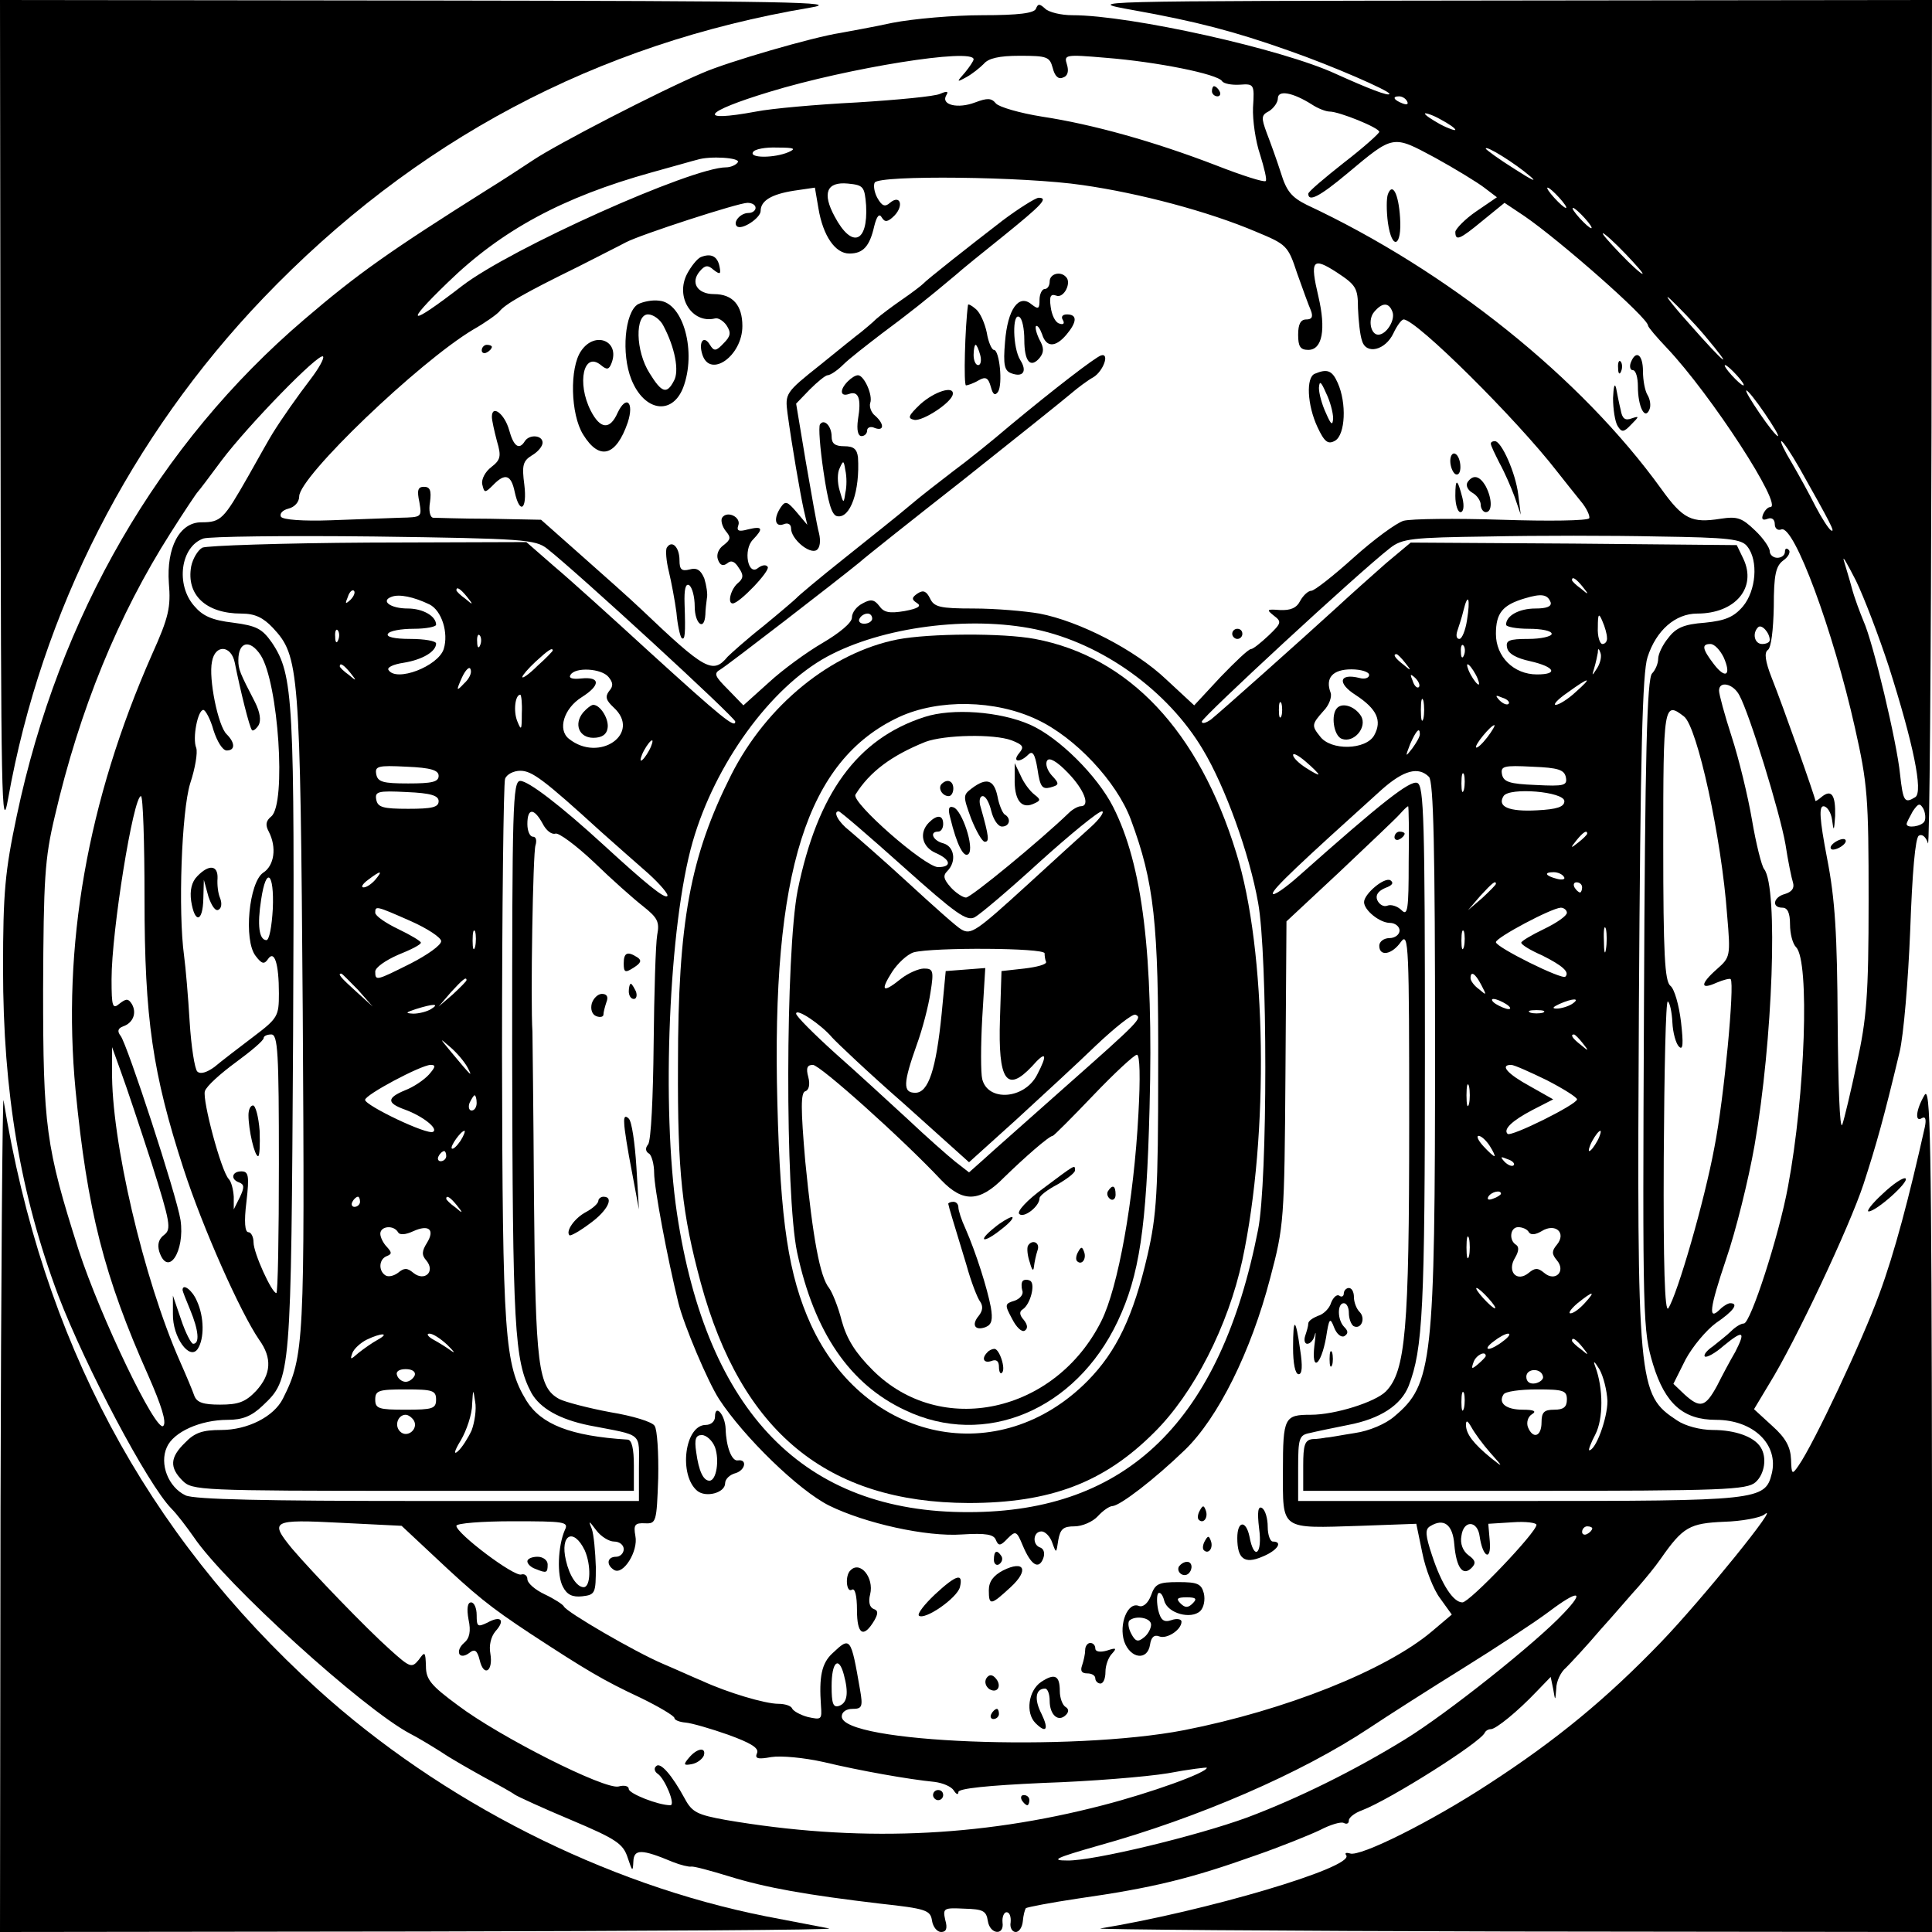 <?xml version="1.0" standalone="no"?>
<!DOCTYPE svg PUBLIC "-//W3C//DTD SVG 20010904//EN"
 "http://www.w3.org/TR/2001/REC-SVG-20010904/DTD/svg10.dtd">
<svg version="1.0" xmlns="http://www.w3.org/2000/svg"
 width="381pt" height="381pt" viewBox="0 0 381 381"
 preserveAspectRatio="xMidYMid meet">

<g transform="translate(0,381) scale(0.1,-0.1)"
fill="#000000" stroke="none">
<path d="M1 2983 c1 -751 2 -821 15 -748 66 370 242 714 503 987 298 311 657
502 1079 573 66 11 -41 13 -760 14 l-838 1 1 -827z"/>
<path d="M2235 3790 c123 -22 200 -42 307 -80 86 -30 198 -79 198 -85 0 -6
-43 11 -105 39 -105 49 -406 116 -520 116 -23 0 -47 6 -54 13 -11 10 -14 10
-18 0 -3 -9 -34 -13 -106 -13 -56 0 -136 -7 -177 -15 -41 -9 -88 -17 -103 -20
-53 -8 -222 -57 -272 -79 -85 -36 -288 -141 -334 -172 -24 -16 -64 -42 -90
-58 -192 -121 -256 -166 -361 -256 -287 -245 -484 -585 -567 -979 -23 -109
-27 -150 -27 -301 0 -244 34 -445 109 -645 54 -141 176 -372 223 -420 11 -11
30 -36 44 -56 62 -92 334 -339 427 -388 14 -7 42 -24 61 -36 19 -13 58 -35 85
-50 28 -15 55 -30 60 -34 6 -4 56 -27 111 -50 90 -38 103 -47 112 -75 9 -27
10 -28 11 -7 1 25 16 25 78 -1 15 -6 32 -10 36 -9 5 1 38 -8 74 -19 74 -23
155 -37 298 -54 92 -10 100 -13 103 -34 2 -12 10 -22 18 -22 10 0 13 7 8 24
-5 23 -3 24 38 22 36 -1 43 -4 46 -24 4 -27 33 -30 29 -3 -1 11 3 20 8 20 6 0
9 -9 8 -20 -2 -10 3 -19 10 -19 7 0 13 10 14 21 1 12 4 23 6 26 3 2 49 11 103
19 147 21 221 39 350 85 49 17 106 40 127 50 21 11 42 17 47 14 6 -3 10 -1 10
5 0 6 12 15 26 20 55 21 234 134 242 153 2 4 7 7 12 7 10 0 53 35 90 74 l28
29 5 -24 c4 -24 4 -24 6 1 0 14 9 33 19 41 9 9 40 42 68 75 29 32 62 71 75 85
13 15 33 39 44 55 44 63 57 70 125 73 35 1 71 8 79 14 37 30 -123 -168 -204
-252 -107 -111 -205 -192 -339 -279 -113 -74 -255 -145 -274 -137 -7 2 -11 1
-7 -4 14 -24 -278 -110 -485 -144 -14 -2 350 -5 808 -6 l832 -1 0 838 c-1 731
-3 834 -15 812 -17 -29 -19 -54 -5 -45 7 4 9 -2 6 -17 -31 -139 -60 -249 -90
-330 -33 -91 -129 -295 -159 -338 -13 -19 -14 -18 -15 12 -1 24 -10 42 -37 66
l-36 33 30 50 c51 82 158 309 186 394 25 77 40 130 71 260 8 33 17 141 21 240
4 114 10 183 17 187 6 4 14 -2 18 -15 3 -12 6 357 7 821 l1 842 -837 -1 c-838
-1 -838 -1 -738 -19z m-315 -97 c0 -3 -8 -15 -17 -26 -17 -19 -17 -20 3 -9 11
6 26 18 34 26 9 11 30 16 71 16 54 0 59 -2 65 -24 4 -16 11 -23 20 -19 10 3
12 13 8 26 -6 19 -4 20 77 13 101 -8 220 -32 229 -46 3 -5 19 -8 35 -7 28 2
29 1 26 -45 -1 -25 5 -67 14 -93 8 -26 14 -50 11 -52 -3 -3 -47 11 -98 31
-122 47 -244 81 -343 96 -44 7 -85 19 -91 26 -9 11 -17 11 -41 2 -34 -13 -68
-5 -57 14 5 8 2 9 -12 3 -10 -5 -84 -12 -164 -17 -79 -4 -169 -12 -199 -18
-119 -22 -105 -1 27 39 154 47 402 87 402 64z m667 -89 c12 -8 28 -14 35 -14
19 0 98 -32 98 -40 0 -3 -31 -31 -70 -61 -38 -30 -70 -57 -70 -61 0 -17 22 -6
77 40 92 77 89 76 173 31 40 -22 84 -49 97 -59 l25 -19 -41 -28 c-22 -15 -40
-34 -41 -40 0 -19 8 -16 54 22 l43 35 39 -26 c70 -48 244 -201 244 -216 0 -3
17 -23 37 -44 88 -93 231 -314 204 -314 -5 0 -11 -7 -14 -14 -4 -10 -1 -13 9
-9 8 3 14 -1 14 -11 0 -8 6 -13 13 -10 25 9 102 -199 145 -391 25 -111 27
-137 27 -340 0 -189 -4 -234 -23 -321 -12 -56 -25 -111 -29 -122 -5 -11 -8 79
-9 201 -1 176 -5 243 -21 325 -15 78 -16 102 -7 102 7 0 15 -12 17 -27 3 -24
4 -22 6 8 1 41 -7 53 -26 38 -7 -6 -13 -10 -13 -8 0 6 -64 187 -86 242 -13 33
-15 50 -8 55 7 4 11 40 12 85 0 64 4 81 19 92 10 7 15 17 10 21 -4 4 -7 2 -7
-4 0 -7 -7 -12 -15 -12 -8 0 -15 6 -15 13 0 7 -13 26 -29 41 -26 25 -35 28
-68 23 -57 -9 -74 -1 -117 59 -158 219 -421 430 -699 560 -30 15 -40 27 -51
63 -8 25 -21 61 -28 79 -11 30 -11 35 5 43 9 6 17 17 17 25 0 17 29 12 67 -12z
m188 6 c3 -6 -1 -7 -9 -4 -18 7 -21 14 -7 14 6 0 13 -4 16 -10z m95 -56 c0 -2
-13 2 -30 11 -16 9 -30 18 -30 21 0 2 14 -2 30 -11 17 -9 30 -18 30 -21z
m-1315 -44 c-28 -12 -78 -12 -70 0 3 6 25 10 48 9 33 0 38 -2 22 -9z m1463
-48 c15 -13 1 -6 -30 14 -32 20 -58 39 -58 41 0 7 58 -29 88 -55z m-1563 28
c-3 -5 -14 -10 -23 -10 -68 0 -425 -160 -521 -234 -105 -81 -116 -78 -28 7
106 103 226 168 402 217 44 12 85 24 90 25 25 8 86 4 80 -5z m680 -45 c112
-16 248 -52 342 -92 60 -25 63 -27 81 -82 11 -31 23 -64 27 -73 5 -13 2 -18
-9 -18 -11 0 -16 -9 -16 -30 0 -23 4 -30 20 -30 28 0 35 41 20 105 -17 72 -12
79 36 48 38 -25 42 -31 42 -71 1 -24 4 -53 8 -64 8 -28 46 -19 62 15 7 15 16
27 20 27 25 0 223 -197 302 -299 14 -18 35 -44 47 -59 12 -14 19 -30 17 -34
-3 -5 -81 -6 -172 -3 -92 3 -179 2 -194 -2 -14 -4 -59 -37 -99 -73 -40 -36
-77 -65 -83 -65 -6 0 -16 -9 -22 -20 -7 -14 -19 -19 -40 -18 -26 2 -27 1 -12
-11 16 -12 15 -15 -10 -39 -16 -15 -31 -27 -35 -27 -5 0 -31 -25 -60 -55 l-52
-56 -55 51 c-62 59 -172 115 -250 130 -29 5 -87 10 -130 10 -67 0 -78 3 -86
20 -7 14 -13 17 -24 10 -12 -8 -13 -12 -2 -19 10 -6 3 -11 -24 -16 -30 -5 -41
-3 -50 10 -10 13 -17 14 -33 5 -12 -6 -21 -18 -21 -28 0 -10 -24 -30 -58 -50
-31 -18 -79 -53 -106 -78 l-50 -45 -30 31 c-27 27 -29 32 -15 40 15 9 230 175
274 211 11 10 103 83 205 163 102 81 197 157 211 169 14 12 34 27 45 33 20 12
33 49 15 43 -13 -5 -91 -65 -179 -138 -35 -30 -86 -71 -112 -90 -26 -20 -65
-50 -86 -68 -21 -18 -79 -64 -129 -104 -49 -39 -92 -75 -95 -79 -3 -3 -32 -28
-65 -55 -33 -26 -64 -54 -70 -60 -29 -35 -44 -27 -170 93 -22 21 -76 69 -119
107 l-79 70 -101 2 c-56 0 -106 2 -112 2 -6 1 -9 14 -6 31 3 23 0 30 -12 30
-12 0 -14 -7 -9 -30 5 -30 5 -30 -38 -31 -24 -1 -85 -3 -136 -5 -56 -2 -95 1
-99 7 -3 6 3 13 15 16 12 3 21 13 21 24 0 39 236 265 343 329 23 13 47 30 52
36 11 14 49 36 155 88 41 21 83 42 94 48 28 15 222 78 240 78 9 0 16 -4 16
-10 0 -5 -6 -10 -14 -10 -16 0 -31 -18 -23 -26 9 -9 47 16 47 30 0 20 21 33
66 40 l41 6 7 -41 c9 -54 33 -89 61 -89 27 0 40 14 49 54 5 20 10 26 15 17 6
-10 12 -9 25 4 19 20 11 42 -9 25 -10 -9 -16 -6 -25 10 -6 11 -8 25 -5 30 9
15 296 12 410 -5z m-427 -40 c4 -74 -28 -86 -62 -22 -25 46 -16 69 26 65 31
-3 33 -6 36 -43z m1367 15 c10 -11 16 -20 13 -20 -3 0 -13 9 -23 20 -10 11
-16 20 -13 20 3 0 13 -9 23 -20z m50 -40 c10 -11 16 -20 13 -20 -3 0 -13 9
-23 20 -10 11 -16 20 -13 20 3 0 13 -9 23 -20z m80 -70 c21 -22 37 -40 34 -40
-3 0 -23 18 -44 40 -21 22 -37 40 -34 40 3 0 23 -18 44 -40z m157 -162 c62
-74 40 -57 -32 25 -35 39 -51 61 -36 47 15 -14 46 -46 68 -72z m-616 47 c6
-16 -12 -45 -28 -45 -15 0 -21 30 -8 45 16 19 29 19 36 0z m-2133 -132 c-26
-34 -57 -78 -75 -107 -4 -6 -26 -45 -49 -86 -48 -84 -53 -90 -92 -90 -43 0
-69 -50 -64 -120 4 -47 0 -67 -33 -140 -128 -290 -178 -576 -151 -860 23 -236
56 -367 144 -564 25 -57 36 -91 29 -98 -14 -14 -124 215 -167 347 -65 204 -70
244 -70 515 1 217 3 256 23 340 49 211 125 397 229 560 26 41 50 77 53 80 3 3
24 31 47 62 52 69 192 213 200 205 3 -3 -8 -23 -24 -44z m2812 7 c10 -11 16
-20 13 -20 -3 0 -13 9 -23 20 -10 11 -16 20 -13 20 3 0 13 -9 23 -20z m55 -75
c17 -25 29 -45 26 -45 -3 0 -19 20 -36 45 -17 25 -29 45 -26 45 3 0 19 -20 36
-45z m68 -107 c62 -110 72 -129 63 -124 -5 3 -19 25 -31 48 -12 24 -33 62 -47
86 -14 23 -23 42 -20 42 3 0 19 -24 35 -52z m-2469 -160 c61 -48 371 -333 371
-341 0 -14 -26 7 -170 138 -72 66 -156 142 -187 168 l-55 48 -311 -1 c-171 -1
-319 -6 -328 -10 -9 -5 -19 -22 -22 -37 -10 -56 29 -93 99 -93 27 0 43 -8 62
-28 52 -56 54 -77 59 -756 4 -657 3 -680 -39 -764 -18 -36 -70 -62 -122 -62
-36 0 -52 -5 -71 -25 -30 -29 -31 -49 -5 -75 19 -19 33 -20 455 -20 l435 0 0
50 c0 33 -4 50 -12 51 -113 7 -171 30 -200 77 -43 71 -47 125 -48 684 0 289 3
533 6 542 3 9 17 16 30 16 23 0 46 -17 159 -120 28 -25 70 -62 94 -83 23 -21
40 -41 37 -44 -5 -6 -41 23 -126 101 -84 77 -148 126 -164 126 -15 0 -16 -50
-16 -537 1 -542 4 -606 38 -670 17 -30 55 -52 114 -64 108 -21 98 -12 98 -84
l0 -65 -435 0 c-301 0 -442 3 -459 11 -34 16 -52 62 -37 95 13 30 66 54 120
54 29 0 47 7 69 28 56 53 56 53 60 732 3 662 1 709 -42 773 -19 27 -30 33 -76
39 -42 5 -60 13 -77 33 -37 42 -27 117 18 133 11 4 162 6 337 4 295 -4 318 -6
341 -24z m2367 4 c22 -28 17 -87 -9 -118 -18 -21 -35 -28 -75 -32 -41 -3 -57
-10 -72 -30 -11 -13 -20 -32 -20 -41 0 -10 -6 -23 -12 -29 -10 -10 -14 -158
-16 -654 -3 -628 -2 -642 18 -709 24 -78 60 -109 124 -109 74 0 124 -49 110
-106 -13 -53 -26 -54 -499 -54 l-435 0 0 65 c0 59 2 65 23 69 12 3 46 10 76
16 63 12 104 39 119 77 28 73 32 151 32 659 0 457 -2 525 -15 530 -14 6 -71
-39 -232 -182 -29 -26 -53 -42 -53 -36 0 9 52 58 215 205 43 38 72 46 93 25 9
-9 12 -141 12 -532 0 -624 -5 -666 -80 -729 -17 -15 -50 -29 -78 -33 -26 -4
-51 -9 -57 -9 -5 -1 -18 -3 -27 -3 -15 -2 -18 -12 -18 -52 l0 -50 437 0 c392
0 438 2 455 17 18 16 23 49 10 69 -13 21 -51 34 -94 34 -25 0 -55 8 -71 19
-77 51 -79 65 -75 821 3 497 7 654 17 684 17 53 55 86 98 86 75 0 118 51 91
108 l-13 27 -322 3 -321 2 -49 -41 c-26 -23 -70 -62 -98 -88 -69 -63 -226
-203 -247 -220 -10 -7 -18 -9 -18 -4 0 8 308 293 371 342 24 19 43 21 195 23
93 2 243 2 333 0 141 -2 166 -5 177 -20z m279 -237 c48 -151 68 -247 52 -257
-21 -13 -24 -9 -30 45 -6 62 -53 260 -72 302 -7 17 -18 46 -23 65 -5 19 -13
44 -16 55 -3 11 7 -7 24 -40 16 -33 45 -109 65 -170z m-604 158 c13 -16 12
-17 -3 -4 -10 7 -18 15 -18 17 0 8 8 3 21 -13z m-2430 -26 c-10 -9 -11 -8 -5
6 3 10 9 15 12 12 3 -3 0 -11 -7 -18z m230 6 c13 -16 12 -17 -3 -4 -10 7 -18
15 -18 17 0 8 8 3 21 -13z m-74 -15 c24 -12 38 -56 28 -88 -11 -34 -94 -66
-109 -41 -3 5 10 11 30 14 37 6 64 22 64 38 0 5 -23 9 -51 9 -31 0 -48 4 -44
10 3 6 26 10 51 10 24 0 44 4 44 8 0 17 -26 32 -56 32 -34 0 -54 15 -32 23 15
6 44 0 75 -15z m2211 4 c2 -8 -8 -12 -30 -12 -32 0 -58 -14 -58 -32 0 -4 20
-8 45 -8 25 0 45 -4 45 -10 0 -5 -21 -10 -46 -10 -38 0 -45 -3 -42 -17 2 -12
18 -21 46 -27 48 -11 56 -26 13 -26 -46 0 -81 35 -81 80 0 41 13 57 57 70 33
10 45 8 51 -8z m-165 -35 c-3 -20 -10 -37 -15 -37 -6 0 -7 7 -4 16 3 9 9 27
12 40 9 37 14 24 7 -19z m-1173 3 c0 -5 -7 -10 -16 -10 -8 0 -12 5 -9 10 3 6
10 10 16 10 5 0 9 -4 9 -10z m1449 -37 c1 -7 -3 -13 -9 -13 -5 0 -10 15 -9 33
0 27 2 29 9 12 5 -11 9 -26 9 -32z m-1127 16 c132 -28 261 -121 330 -237 44
-73 92 -206 109 -302 19 -103 19 -549 0 -645 -74 -377 -258 -557 -571 -557
-324 -1 -516 196 -575 589 -31 208 -16 570 31 733 44 153 153 304 265 365 109
59 281 81 411 54z m1448 -21 c0 -5 -7 -8 -15 -8 -15 0 -20 21 -8 33 7 7 23
-11 23 -25z m-2823 0 c-3 -8 -6 -5 -6 6 -1 11 2 17 5 13 3 -3 4 -12 1 -19z
m280 -10 c-3 -8 -6 -5 -6 6 -1 11 2 17 5 13 3 -3 4 -12 1 -19z m-433 -20 c35
-54 51 -293 21 -318 -11 -9 -12 -17 -5 -30 16 -31 11 -67 -11 -81 -28 -19 -39
-133 -15 -164 12 -16 17 -17 24 -7 13 20 22 -8 22 -67 0 -45 -2 -49 -51 -86
-29 -22 -63 -48 -76 -59 -15 -11 -28 -15 -34 -9 -5 5 -12 49 -15 98 -3 50 -8
108 -11 130 -12 88 -5 285 12 340 10 30 15 61 12 70 -8 19 3 75 14 75 4 0 14
-18 20 -40 7 -22 18 -40 26 -40 17 0 17 15 0 32 -17 16 -36 110 -29 143 6 35
38 33 45 -2 11 -55 29 -128 34 -133 2 -2 8 2 13 10 5 9 3 25 -7 45 -30 58 -33
65 -33 83 0 37 23 42 44 10z m2373 0 c-3 -8 -6 -5 -6 6 -1 11 2 17 5 13 3 -3
4 -12 1 -19z m512 -4 c16 -36 4 -44 -19 -14 -23 30 -25 40 -7 40 8 0 19 -12
26 -26z m-2309 13 c0 -1 -13 -15 -30 -30 -16 -16 -30 -26 -30 -22 0 3 12 17
26 30 25 23 34 29 34 22z m2060 -34 c-11 -17 -11 -17 -6 0 3 10 6 24 7 30 0 9
2 9 5 0 3 -7 0 -20 -6 -30z m-379 10 c13 -16 12 -17 -3 -4 -17 13 -22 21 -14
21 2 0 10 -8 17 -17z m-2080 -20 c13 -16 12 -17 -3 -4 -10 7 -18 15 -18 17 0
8 8 3 21 -13z m224 -21 c-15 -16 -16 -15 -4 12 7 15 15 23 17 16 3 -7 -3 -19
-13 -28z m1995 18 c6 -11 8 -20 6 -20 -3 0 -10 9 -16 20 -6 11 -8 20 -6 20 3
0 10 -9 16 -20z m-1710 -5 c9 -11 10 -18 1 -28 -8 -11 -6 -18 9 -32 56 -51
-28 -110 -88 -62 -23 18 -10 60 25 82 38 24 37 41 -1 37 -18 -2 -25 1 -21 7 9
16 61 13 75 -4z m1500 4 c0 -6 -9 -9 -19 -6 -40 10 -45 -10 -7 -34 41 -27 52
-50 36 -79 -16 -29 -86 -31 -107 -2 -17 21 -16 24 7 50 11 11 17 28 14 36 -11
29 4 46 41 46 19 0 35 -5 35 -11z m98 -24 c-3 -3 -9 2 -12 12 -6 14 -5 15 5 6
7 -7 10 -15 7 -18z m309 -10 c-15 -14 -33 -25 -39 -25 -6 0 4 11 23 24 44 32
51 32 16 1z m323 -6 c20 -36 80 -231 91 -294 5 -33 12 -67 15 -76 3 -11 -3
-18 -16 -22 -23 -6 -27 -27 -5 -27 10 0 15 -10 15 -33 0 -18 5 -38 12 -45 27
-27 18 -291 -16 -472 -18 -98 -74 -270 -87 -270 -6 0 -17 -7 -25 -15 -8 -8
-25 -21 -36 -30 -12 -8 -19 -17 -16 -20 3 -3 20 6 37 21 39 32 44 29 23 -12
-10 -17 -26 -47 -36 -67 -23 -42 -33 -45 -64 -17 l-22 21 24 48 c14 26 41 58
60 72 34 23 46 39 28 39 -4 0 -13 -5 -20 -12 -24 -24 -21 1 12 99 19 55 44
156 56 224 36 206 47 509 19 545 -5 6 -16 50 -24 97 -8 47 -26 121 -40 164
-14 43 -25 84 -25 91 0 20 28 14 40 -9z m-2401 -36 c0 -33 -1 -35 -9 -15 -8
20 -4 52 6 52 2 0 4 -17 3 -37z m1778 -10 c-3 -10 -5 -2 -5 17 0 19 2 27 5 18
2 -10 2 -26 0 -35z m168 29 c-3 -3 -11 0 -18 7 -9 10 -8 11 6 5 10 -3 15 -9
12 -12z m-448 -24 c-3 -7 -5 -2 -5 12 0 14 2 19 5 13 2 -7 2 -19 0 -25z m794
-1 c26 -20 74 -239 85 -392 7 -81 6 -83 -20 -106 -33 -29 -34 -42 -1 -27 14 6
27 9 28 7 8 -10 -13 -235 -32 -331 -20 -108 -73 -290 -91 -318 -7 -10 -10 85
-9 297 1 172 4 311 8 308 4 -2 8 -21 9 -41 1 -21 7 -42 13 -48 8 -8 9 5 4 49
-4 33 -13 65 -21 71 -11 9 -14 62 -14 278 0 277 1 284 41 253z m-388 -41 c-10
-13 -20 -22 -22 -20 -4 4 29 44 36 44 2 0 -4 -11 -14 -24z m-133 6 c0 -5 -7
-17 -15 -28 -14 -18 -14 -17 -4 9 12 27 19 34 19 19z m-1520 -32 c-6 -11 -13
-20 -16 -20 -2 0 0 9 6 20 6 11 13 20 16 20 2 0 0 -9 -6 -20z m1320 -47 c0 -2
-11 4 -25 13 -14 9 -25 20 -25 25 0 5 11 -1 25 -13 14 -12 25 -23 25 -25z
m-1735 -3 c0 -12 -13 -15 -60 -15 -50 0 -60 3 -63 18 -3 16 3 18 60 15 48 -2
63 -7 63 -18z m2223 -3 c3 -16 -3 -18 -60 -15 -51 2 -63 6 -66 21 -3 16 3 18
60 15 51 -2 63 -6 66 -21z m-201 -24 c-3 -10 -5 -4 -5 12 0 17 2 24 5 18 2 -7
2 -21 0 -30z m-2022 -23 c0 -12 -13 -15 -60 -15 -50 0 -60 3 -63 18 -3 16 3
18 60 15 48 -2 63 -7 63 -18z m2220 0 c0 -11 -14 -16 -54 -18 -55 -3 -79 7
-66 28 11 18 120 9 120 -10z m-2800 -192 c0 -237 16 -345 77 -533 38 -117 112
-283 149 -337 26 -36 24 -68 -6 -101 -21 -22 -35 -27 -71 -27 -33 0 -46 4 -51
18 -3 9 -16 40 -28 67 -72 163 -136 438 -134 574 l0 46 18 -50 c10 -27 37
-108 60 -179 37 -117 39 -130 25 -141 -11 -8 -14 -19 -10 -33 17 -52 51 0 42
62 -8 50 -105 346 -118 363 -7 9 -6 15 5 19 20 7 27 27 17 44 -7 11 -11 11
-24 1 -14 -12 -16 -7 -16 48 0 95 43 361 58 361 4 0 7 -91 7 -202z m3510 152
c-6 -10 -35 -14 -35 -5 0 3 6 14 12 25 11 16 14 17 21 5 4 -8 5 -20 2 -25z
m-1017 -80 c0 -94 -2 -107 -14 -95 -8 8 -21 12 -28 9 -7 -3 -16 2 -20 11 -4
10 2 18 16 24 14 5 17 10 10 15 -12 7 -52 -27 -52 -43 0 -16 31 -41 51 -41 10
0 19 -7 19 -15 0 -8 -9 -15 -20 -15 -11 0 -20 -7 -20 -15 0 -22 25 -18 43 8
15 20 16 -10 16 -358 0 -408 -7 -489 -46 -529 -21 -21 -100 -46 -148 -46 -52
0 -55 -5 -55 -110 0 -119 -7 -114 153 -109 l110 4 12 -58 c6 -31 22 -72 35
-89 l23 -32 -39 -33 c-91 -77 -290 -156 -489 -195 -223 -43 -675 -25 -675 27
0 9 9 15 21 15 19 0 21 4 15 38 -18 104 -19 105 -54 72 -22 -20 -27 -47 -23
-104 2 -27 1 -28 -26 -22 -15 4 -29 12 -31 17 -2 5 -14 9 -27 9 -26 0 -100 22
-150 45 -17 7 -52 23 -78 34 -56 24 -190 102 -195 113 -2 4 -19 15 -38 24 -19
9 -34 22 -34 30 0 7 -6 11 -12 9 -14 -5 -128 81 -128 96 0 5 50 9 111 9 102 0
111 -1 103 -17 -14 -32 -16 -90 -4 -112 8 -16 19 -21 38 -19 26 3 27 6 27 58
-1 30 -4 64 -8 75 -7 17 -6 17 9 -3 9 -12 25 -22 35 -22 11 0 19 -7 19 -15 0
-8 -7 -15 -15 -15 -18 0 -20 -16 -4 -26 18 -11 48 37 42 67 -4 22 -1 26 19 25
22 -1 23 2 26 89 1 50 -2 96 -7 103 -4 8 -44 20 -87 27 -43 8 -89 20 -101 26
-42 23 -47 64 -50 399 -1 173 -3 320 -3 325 -4 61 1 355 6 368 3 10 1 17 -5
17 -6 0 -11 11 -11 25 0 32 13 32 30 1 7 -14 18 -22 25 -20 6 3 41 -23 76 -56
35 -34 79 -73 97 -87 29 -23 33 -31 28 -57 -3 -17 -6 -114 -7 -216 -1 -102 -5
-190 -11 -197 -6 -7 -5 -14 2 -18 5 -3 10 -21 10 -38 0 -29 26 -168 48 -257
11 -44 58 -155 80 -189 49 -75 157 -180 217 -210 71 -35 192 -62 262 -57 48 3
63 0 67 -11 5 -12 9 -12 23 3 16 16 18 15 30 -14 16 -38 31 -48 40 -26 4 10 2
19 -5 22 -17 5 -15 32 2 32 7 0 17 -10 21 -22 8 -22 8 -22 12 5 4 22 10 27 32
27 15 0 36 9 46 20 10 11 23 20 29 20 15 1 82 52 143 111 65 63 130 193 168
339 27 102 28 113 30 404 l2 299 104 97 c57 54 111 105 119 114 8 9 15 16 17
16 1 0 2 -49 1 -110z m352 56 c0 -2 -8 -10 -17 -17 -16 -13 -17 -12 -4 4 13
16 21 21 21 13z m-2390 -91 c-7 -8 -17 -15 -23 -15 -6 0 -2 7 9 15 25 19 30
19 14 0z m2344 6 c4 -5 -3 -7 -14 -4 -23 6 -26 13 -6 13 8 0 17 -4 20 -9z
m-2546 -63 c-2 -35 -7 -63 -13 -62 -14 1 -18 29 -10 80 10 67 26 53 23 -18z
m2412 49 c0 -2 -12 -14 -27 -28 l-28 -24 24 28 c23 25 31 32 31 24z m170 -7
c0 -5 -2 -10 -4 -10 -3 0 -8 5 -11 10 -3 6 -1 10 4 10 6 0 11 -4 11 -10z
m-2311 -66 c34 -15 61 -33 61 -40 0 -8 -27 -27 -60 -44 -68 -34 -70 -35 -70
-16 0 8 20 22 45 33 25 10 45 20 45 24 0 3 -20 15 -45 27 -25 12 -45 26 -45
32 0 14 1 14 69 -16z m2281 16 c0 -6 -20 -20 -45 -32 -25 -12 -45 -24 -45 -27
0 -4 18 -15 41 -25 40 -20 55 -33 46 -42 -6 -7 -137 58 -137 68 0 9 109 67
128 68 6 0 12 -5 12 -10z m77 -72 c-2 -13 -4 -5 -4 17 -1 22 1 32 4 23 2 -10
2 -28 0 -40z m-2230 5 c-3 -10 -5 -4 -5 12 0 17 2 24 5 18 2 -7 2 -21 0 -30z
m1950 0 c-3 -10 -5 -4 -5 12 0 17 2 24 5 18 2 -7 2 -21 0 -30z m-2181 -85 l29
-33 -32 29 c-31 28 -38 36 -30 36 2 0 16 -15 33 -32z m2215 10 c11 -21 11 -22
-4 -9 -10 7 -17 17 -17 22 0 15 9 10 21 -13z m-2001 9 c0 -2 -12 -14 -27 -28
l-28 -24 24 28 c23 25 31 32 31 24z m2050 -47 c8 -5 11 -10 5 -10 -5 0 -17 5
-25 10 -8 5 -10 10 -5 10 6 0 17 -5 25 -10z m130 0 c-8 -5 -22 -9 -30 -9 -10
0 -8 3 5 9 27 12 43 12 25 0z m-2250 -10 c-8 -5 -24 -9 -35 -9 -16 1 -16 2 5
9 35 11 48 11 30 0z m2193 -7 c-7 -2 -19 -2 -25 0 -7 3 -2 5 12 5 14 0 19 -2
13 -5z m-2493 -298 c0 -140 -2 -255 -5 -255 -9 0 -45 79 -45 100 0 11 -5 20
-10 20 -7 0 -9 20 -4 60 6 52 4 60 -10 60 -19 0 -22 -16 -4 -22 10 -4 10 -10
1 -29 l-12 -24 0 25 c-1 15 -5 30 -10 35 -15 16 -52 155 -47 173 3 10 31 35
61 57 30 22 55 43 55 48 0 4 7 7 15 7 13 0 15 -35 15 -255z m2571 238 c13 -16
12 -17 -3 -4 -17 13 -22 21 -14 21 2 0 10 -8 17 -17z m-2199 -48 c11 -21 8
-18 -32 30 -24 29 -24 29 -2 10 13 -11 28 -29 34 -40z m-76 -14 c-10 -11 -31
-25 -47 -31 -36 -15 -37 -25 -1 -38 36 -13 67 -38 56 -44 -11 -7 -134 52 -134
63 0 10 109 68 129 69 11 0 10 -4 -3 -19z m2204 -11 c33 -17 60 -34 60 -38 0
-10 -131 -75 -137 -68 -9 9 9 26 49 47 l41 21 -46 26 c-44 24 -60 42 -37 42 6
0 37 -14 70 -30z m-153 -47 c-3 -10 -5 -2 -5 17 0 19 2 27 5 18 2 -10 2 -26 0
-35z m-1957 2 c0 -8 -4 -15 -10 -15 -5 0 -7 7 -4 15 4 8 8 15 10 15 2 0 4 -7
4 -15z m-32 -75 c-7 -10 -14 -17 -17 -15 -4 4 18 35 25 35 2 0 -1 -9 -8 -20z
m2242 0 c-6 -11 -13 -20 -16 -20 -2 0 0 9 6 20 6 11 13 20 16 20 2 0 0 -9 -6
-20z m-212 -10 c7 -11 11 -20 9 -20 -2 0 -12 9 -22 20 -10 11 -14 20 -9 20 5
0 15 -9 22 -20z m-2058 -20 c0 -5 -5 -10 -11 -10 -5 0 -7 5 -4 10 3 6 8 10 11
10 2 0 4 -4 4 -10z m2105 -18 c-3 -3 -11 0 -18 7 -9 10 -8 11 6 5 10 -3 15 -9
12 -12z m-25 -56 c0 -2 -7 -7 -16 -10 -8 -3 -12 -2 -9 4 6 10 25 14 25 6z
m-2250 -16 c0 -5 -5 -10 -11 -10 -5 0 -7 5 -4 10 3 6 8 10 11 10 2 0 4 -4 4
-10z m191 -7 c13 -16 12 -17 -3 -4 -10 7 -18 15 -18 17 0 8 8 3 21 -13z m-116
-53 c3 -6 15 -5 30 2 31 14 43 3 27 -23 -10 -16 -11 -24 -1 -35 18 -22 -4 -42
-26 -24 -12 10 -18 10 -30 0 -8 -6 -19 -9 -25 -5 -14 9 -13 32 3 38 10 4 10 7
0 18 -7 7 -13 19 -13 26 0 15 26 18 35 3z m2230 0 c4 -6 13 -5 25 2 27 17 50
-3 30 -27 -10 -12 -10 -18 0 -30 19 -22 -3 -44 -25 -25 -12 10 -18 10 -30 0
-24 -20 -44 3 -27 30 7 12 8 21 2 25 -15 9 -12 35 4 35 8 0 18 -4 21 -10z
m-118 -47 c-3 -10 -5 -2 -5 17 0 19 2 27 5 18 2 -10 2 -26 0 -35z m38 -83 c10
-11 16 -20 13 -20 -3 0 -13 9 -23 20 -10 11 -16 20 -13 20 3 0 13 -9 23 -20z
m190 -10 c-10 -11 -22 -20 -28 -20 -5 0 1 9 14 20 31 25 37 25 14 0z m-2380
-72 c-11 -6 -28 -18 -38 -26 -16 -14 -17 -14 -12 0 3 8 16 20 28 26 29 14 47
14 22 0z m137 -10 c13 -13 17 -18 8 -12 -8 6 -24 16 -35 22 -11 6 -15 12 -8
12 7 0 22 -10 35 -22z m2082 7 c-10 -8 -23 -15 -28 -15 -6 0 -1 7 10 15 10 8
23 15 28 15 6 0 1 -7 -10 -15z m157 -12 c13 -16 12 -17 -3 -4 -10 7 -18 15
-18 17 0 8 8 3 21 -13z m-191 -17 c0 -2 -7 -9 -15 -16 -13 -11 -14 -10 -9 4 5
14 24 23 24 12z m240 -89 c0 -34 -23 -97 -36 -97 -2 0 3 14 12 31 16 31 16 91
0 134 -5 13 -2 11 8 -5 8 -14 15 -42 16 -63z m-2352 51 c-3 -7 -11 -13 -18
-13 -7 0 -15 6 -17 13 -3 7 4 12 17 12 13 0 20 -5 18 -12z m2225 -3 c1 -5 -6
-11 -15 -13 -11 -2 -18 3 -18 13 0 17 30 18 33 0z m-2183 -45 c0 -18 -7 -20
-60 -20 -53 0 -60 2 -60 20 0 18 7 20 60 20 53 0 60 -2 60 -20z m70 -61 c-7
-15 -19 -34 -27 -41 -9 -8 -7 1 6 22 11 19 22 51 22 70 2 32 2 32 6 6 3 -15
-1 -41 -7 -57z m1957 44 c-3 -10 -5 -4 -5 12 0 17 2 24 5 18 2 -7 2 -21 0 -30z
m203 17 c0 -15 -7 -20 -25 -20 -20 0 -25 -5 -25 -25 0 -28 -17 -34 -27 -9 -3
9 0 20 8 25 10 6 4 9 -18 9 -33 0 -49 13 -38 30 3 6 33 10 66 10 52 0 59 -2
59 -20z m-2274 -41 c10 -17 -13 -36 -27 -22 -12 12 -4 33 11 33 5 0 12 -5 16
-11z m2123 -64 c26 -29 26 -30 1 -10 -34 28 -49 47 -49 65 0 10 3 9 11 -5 6
-11 22 -33 37 -50z m-2085 -202 c85 -80 111 -101 191 -154 110 -72 145 -93
218 -127 37 -18 67 -36 67 -40 0 -4 10 -8 22 -9 12 -1 50 -12 84 -24 44 -16
61 -26 57 -36 -5 -11 1 -13 28 -8 19 3 64 -1 104 -10 71 -17 167 -34 218 -39
16 -2 33 -9 38 -17 5 -8 9 -9 9 -3 0 7 57 13 168 18 92 3 202 12 245 19 42 8
77 12 77 11 0 -10 -112 -50 -205 -74 -246 -64 -487 -73 -744 -29 -55 10 -66
15 -80 41 -26 48 -49 74 -57 65 -5 -4 -3 -11 3 -15 14 -9 36 -62 25 -62 -24 0
-82 23 -82 32 0 6 -9 8 -20 5 -27 -7 -235 98 -317 160 -53 39 -63 51 -63 77
-1 29 -2 30 -14 13 -14 -17 -17 -16 -57 20 -47 42 -152 151 -193 199 -45 55
-40 58 95 51 l121 -6 62 -58z m2014 21 c4 -46 17 -63 34 -46 9 9 8 15 -6 25
-11 8 -17 23 -14 38 4 32 32 31 36 -1 6 -41 23 -50 20 -10 l-3 35 48 3 c26 2
47 -1 47 -5 0 -15 -132 -153 -146 -153 -18 0 -41 35 -60 93 -13 39 -14 51 -4
57 27 17 45 4 48 -36z m272 32 c0 -3 -4 -8 -10 -11 -5 -3 -10 -1 -10 4 0 6 5
11 10 11 6 0 10 -2 10 -4z m-1987 -43 c13 -29 12 -73 -2 -73 -13 0 -28 22 -35
53 -12 51 15 65 37 20z m1931 -124 c-54 -58 -230 -198 -313 -249 -99 -61 -210
-116 -311 -154 -101 -37 -305 -86 -355 -85 -34 0 -24 5 60 29 198 55 401 143
535 232 36 24 119 77 185 118 66 41 142 91 170 112 57 43 72 42 29 -3z m-1420
-121 c10 -37 7 -56 -9 -62 -12 -4 -15 4 -15 39 0 48 14 60 24 23z"/>
<path d="M2390 3630 c0 -5 5 -10 11 -10 5 0 7 5 4 10 -3 6 -8 10 -11 10 -2 0
-4 -4 -4 -10z"/>
<path d="M2737 3427 c-3 -8 -3 -33 0 -56 8 -56 28 -48 24 10 -3 47 -15 70 -24
46z"/>
<path d="M3216 3095 c-3 -8 -1 -15 4 -15 6 0 10 -15 10 -32 0 -40 14 -68 23
-45 3 7 1 20 -4 28 -5 8 -9 29 -9 47 0 33 -14 43 -24 17z"/>
<path d="M3191 3084 c0 -11 3 -14 6 -6 3 7 2 16 -1 19 -3 4 -6 -2 -5 -13z"/>
<path d="M3181 3025 c0 -22 4 -47 9 -55 8 -13 12 -13 27 3 16 16 16 17 1 12
-13 -5 -19 -1 -22 17 -3 12 -7 32 -9 43 -3 11 -5 2 -6 -20z"/>
<path d="M3620 2150 c-8 -5 -12 -11 -9 -14 2 -3 11 -1 19 4 8 5 12 11 9 14 -2
3 -11 1 -19 -4z"/>
<path d="M1977 3375 c-65 -50 -150 -117 -157 -125 -3 -3 -21 -17 -40 -30 -19
-13 -43 -31 -52 -39 -9 -9 -23 -20 -30 -26 -7 -5 -44 -35 -81 -65 -68 -54 -69
-56 -64 -95 9 -66 25 -158 32 -190 l7 -30 -21 25 c-18 21 -22 23 -31 10 -15
-22 -12 -40 5 -34 9 4 15 0 15 -8 0 -21 36 -51 50 -43 7 4 9 18 5 34 -4 14
-15 78 -26 141 l-19 114 27 28 c15 15 31 28 35 28 5 0 19 9 31 21 12 12 47 39
77 62 50 37 88 67 145 115 11 10 53 44 93 76 78 63 90 76 70 76 -7 -1 -39 -21
-71 -45z"/>
<path d="M1382 3303 c-7 -3 -19 -18 -27 -33 -24 -46 10 -99 55 -88 6 2 17 -5
23 -14 9 -14 8 -21 -6 -35 -15 -16 -19 -16 -27 -3 -12 20 -23 6 -15 -19 15
-48 79 -3 79 56 0 41 -19 63 -56 63 -33 0 -47 23 -28 45 10 12 16 13 27 3 13
-10 15 -9 12 6 -4 21 -17 27 -37 19z"/>
<path d="M2070 3255 c0 -8 -4 -15 -10 -15 -5 0 -10 -10 -10 -21 0 -18 -2 -20
-16 -9 -25 21 -47 -10 -52 -74 -4 -46 -1 -57 12 -62 24 -9 32 4 18 26 -15 24
-16 94 -2 85 6 -3 10 -24 10 -45 0 -43 12 -57 30 -36 9 11 9 20 0 36 -6 12 -9
24 -7 27 3 2 8 -5 12 -16 8 -26 26 -27 48 -1 21 25 22 40 1 40 -9 0 -12 -5 -8
-11 4 -7 1 -10 -7 -7 -8 2 -15 17 -17 33 -3 21 0 26 11 22 15 -6 31 26 19 37
-11 12 -32 6 -32 -9z"/>
<path d="M1258 3210 c-26 -16 -33 -98 -13 -148 25 -63 80 -72 102 -17 27 70 1
168 -47 172 -14 2 -32 -2 -42 -7z m50 -42 c23 -43 32 -90 21 -109 -14 -27 -24
-24 -48 15 -28 44 -29 116 -3 116 10 0 24 -10 30 -22z"/>
<path d="M1909 3209 c-6 -43 -9 -159 -4 -159 3 0 15 4 25 10 14 8 19 5 24 -13
4 -15 8 -18 14 -10 10 15 3 83 -8 83 -4 0 -11 15 -14 34 -4 19 -13 39 -21 46
-8 7 -15 11 -16 9z m24 -99 c3 -11 1 -20 -4 -20 -5 0 -9 9 -9 20 0 11 2 20 4
20 2 0 6 -9 9 -20z"/>
<path d="M1146 3118 c-23 -33 -21 -125 4 -165 32 -52 65 -43 88 24 13 40 -3
55 -20 19 -15 -34 -34 -33 -53 4 -28 55 -14 118 20 90 12 -10 16 -9 21 4 17
44 -33 64 -60 24z"/>
<path d="M950 3119 c0 -5 5 -7 10 -4 6 3 10 8 10 11 0 2 -4 4 -10 4 -5 0 -10
-5 -10 -11z"/>
<path d="M2593 3073 c-18 -7 -15 -62 5 -105 14 -30 21 -35 35 -27 20 12 23 74
5 114 -11 25 -21 28 -45 18z m36 -88 c-1 -15 -4 -13 -14 10 -8 17 -14 39 -14
50 1 15 4 13 14 -10 8 -16 14 -39 14 -50z"/>
<path d="M1672 3058 c-17 -17 -15 -31 2 -25 19 7 25 -9 18 -50 -3 -21 0 -33 7
-33 6 0 11 5 11 11 0 6 7 9 15 5 19 -7 19 8 1 24 -8 6 -12 18 -10 25 6 15 -12
55 -24 55 -5 0 -13 -5 -20 -12z"/>
<path d="M1815 3013 c-24 -23 -26 -28 -12 -31 17 -3 75 35 76 51 2 17 -36 5
-64 -20z"/>
<path d="M970 2988 c0 -7 5 -29 10 -48 9 -30 7 -37 -11 -51 -12 -9 -20 -24
-18 -34 4 -17 5 -18 21 -2 24 25 36 21 43 -13 10 -46 25 -35 19 14 -5 38 -3
47 15 58 12 7 21 18 21 25 0 15 -26 17 -35 3 -11 -18 -22 -11 -31 22 -9 32
-34 51 -34 26z"/>
<path d="M1617 2973 c-3 -5 0 -46 7 -93 9 -61 16 -86 27 -88 26 -5 45 50 41
116 -2 16 -8 22 -27 22 -18 0 -25 5 -25 19 0 21 -15 36 -23 24z m50 -135 c-3
-22 -4 -21 -11 4 -5 16 -5 36 0 45 7 16 8 15 11 -4 3 -13 3 -33 0 -45z"/>
<path d="M2940 2935 c0 -4 8 -20 17 -38 10 -18 23 -48 30 -67 l12 -35 -5 40
c-5 42 -33 105 -46 105 -5 0 -8 -2 -8 -5z"/>
<path d="M2860 2901 c0 -11 5 -23 10 -26 6 -3 10 3 10 14 0 11 -4 23 -10 26
-5 3 -10 -3 -10 -14z"/>
<path d="M2894 2859 c-4 -7 1 -16 10 -21 9 -5 16 -16 16 -23 0 -8 5 -15 10
-15 13 0 13 26 0 51 -12 21 -25 24 -36 8z"/>
<path d="M2870 2832 c0 -18 5 -32 10 -32 6 0 8 11 4 28 -10 39 -14 40 -14 4z"/>
<path d="M1424 2789 c-3 -5 0 -17 7 -26 11 -13 10 -17 -4 -28 -10 -7 -15 -19
-11 -29 4 -11 10 -13 18 -7 8 7 15 4 23 -9 10 -14 9 -21 -2 -30 -14 -12 -21
-40 -10 -40 13 0 74 64 69 72 -3 5 -11 4 -19 -2 -20 -17 -30 36 -10 56 21 22
19 27 -10 20 -18 -5 -23 -3 -19 8 6 16 -22 30 -32 15z"/>
<path d="M1315 2730 c-3 -5 -1 -27 4 -47 5 -21 12 -58 15 -81 2 -24 7 -46 10
-50 7 -6 8 8 6 67 -1 29 2 41 9 37 6 -4 11 -23 11 -42 0 -34 19 -50 21 -16 0
9 2 24 3 32 2 8 -1 26 -5 39 -7 17 -15 22 -29 18 -16 -4 -20 0 -20 18 0 26
-15 41 -25 25z"/>
<path d="M2430 2560 c0 -5 5 -10 10 -10 6 0 10 5 10 10 0 6 -4 10 -10 10 -5 0
-10 -4 -10 -10z"/>
<path d="M1770 2549 c-131 -26 -258 -129 -328 -267 -81 -161 -105 -290 -105
-572 -1 -211 8 -293 45 -430 80 -294 249 -433 528 -434 161 0 267 40 366 139
78 77 146 210 174 340 53 248 48 611 -12 803 -74 241 -212 387 -397 422 -64
12 -208 11 -271 -1z m275 -158 c75 -35 157 -122 185 -197 46 -124 55 -203 54
-494 0 -242 -3 -286 -21 -365 -28 -121 -61 -190 -118 -248 -174 -176 -439
-122 -546 111 -44 97 -60 202 -66 437 -12 456 58 676 240 761 78 36 190 34
272 -5z"/>
<path d="M1823 2396 c-133 -43 -211 -151 -250 -342 -24 -123 -25 -600 -1 -714
34 -158 104 -260 213 -311 157 -75 336 0 419 175 43 91 57 184 63 422 8 303
-14 479 -72 593 -31 61 -107 137 -164 162 -59 26 -153 33 -208 15z m172 -46
c23 -9 25 -13 15 -25 -15 -18 1 -20 18 -3 8 8 13 2 18 -29 5 -34 9 -40 25 -36
18 5 19 7 3 24 -9 10 -13 23 -9 29 4 7 19 -1 41 -24 32 -33 45 -66 25 -66 -5
0 -16 -6 -23 -13 -56 -54 -193 -167 -203 -167 -6 0 -20 9 -30 20 -14 16 -16
23 -7 32 19 19 14 49 -8 55 -20 5 -28 23 -10 23 6 0 10 7 10 15 0 18 -12 19
-28 3 -20 -20 -14 -48 13 -60 30 -13 33 -28 5 -28 -26 0 -172 128 -163 143 28
45 71 77 138 104 38 14 135 16 170 3z m-214 -249 c104 -93 125 -108 141 -100
11 6 69 55 129 110 60 54 115 99 122 99 6 0 -4 -15 -23 -32 -19 -17 -75 -68
-123 -112 -102 -93 -112 -100 -131 -89 -8 4 -55 46 -105 92 -50 46 -103 92
-116 103 -22 17 -33 38 -21 38 3 0 60 -49 127 -109z m279 -171 c0 -5 1 -13 3
-17 1 -5 -18 -10 -43 -13 l-45 -5 -3 -94 c-4 -122 13 -147 63 -94 28 32 32 25
10 -17 -25 -48 -97 -53 -108 -8 -3 12 -3 66 0 120 l6 99 -39 -3 -39 -3 -8 -84
c-11 -110 -26 -156 -52 -156 -25 0 -24 19 3 95 11 30 23 76 27 103 7 43 5 47
-13 47 -10 0 -31 -9 -45 -20 -36 -29 -42 -25 -18 13 11 17 30 35 43 39 38 10
258 9 258 -2z m-419 -166 c8 -9 71 -69 142 -131 l128 -115 92 83 c50 46 122
112 158 147 37 35 72 63 78 61 15 -6 8 -13 -139 -143 -74 -66 -147 -130 -162
-144 l-27 -24 -27 21 c-15 12 -58 50 -94 84 -37 34 -101 93 -143 130 -42 38
-77 73 -77 78 0 12 50 -22 71 -47z m604 -151 c-9 -170 -40 -342 -73 -408 -91
-182 -317 -231 -451 -97 -34 34 -51 61 -61 97 -7 28 -19 57 -25 65 -18 22 -32
98 -47 250 -9 104 -9 135 0 138 7 2 10 13 6 28 -5 18 -2 24 9 24 14 0 177
-146 253 -227 43 -45 76 -44 124 5 40 39 89 82 96 82 2 0 38 36 80 80 42 44
81 80 86 80 6 0 7 -45 3 -117z"/>
<path d="M2001 2275 c-1 -41 12 -60 35 -51 17 7 17 9 4 19 -9 7 -21 23 -27 37
l-12 25 0 -30z"/>
<path d="M1857 2264 c-8 -8 1 -24 14 -24 5 0 9 7 9 15 0 15 -12 20 -23 9z"/>
<path d="M1916 2255 c-17 -13 -17 -15 -1 -59 10 -25 22 -46 27 -46 9 0 9 8 -8
68 -4 12 -2 22 4 22 6 0 13 -13 17 -30 4 -16 13 -30 21 -30 15 0 19 16 5 24
-4 3 -11 19 -14 36 -7 33 -22 37 -51 15z"/>
<path d="M1874 2197 c13 -54 27 -80 36 -71 12 12 -13 87 -30 92 -9 3 -11 -3
-6 -21z"/>
<path d="M2058 1467 c-33 -24 -53 -46 -48 -51 9 -9 40 15 40 31 0 5 16 17 35
27 19 11 35 23 35 28 0 12 1 12 -62 -35z"/>
<path d="M2185 1461 c-3 -5 -1 -12 5 -16 5 -3 10 1 10 9 0 18 -6 21 -15 7z"/>
<path d="M1870 1436 c0 -1 4 -16 9 -32 5 -16 17 -56 27 -89 9 -33 22 -66 27
-72 6 -9 5 -18 -3 -28 -15 -18 -7 -30 14 -22 12 5 14 15 10 39 -7 37 -29 107
-50 155 -8 17 -14 36 -14 42 0 6 -4 11 -10 11 -5 0 -10 -2 -10 -4z"/>
<path d="M1961 1389 c-35 -28 -22 -32 14 -3 17 13 26 24 20 24 -5 -1 -21 -10
-34 -21z"/>
<path d="M2027 1353 c-2 -5 -1 -19 4 -33 4 -15 7 -18 8 -8 1 9 4 23 7 32 6 16
-11 23 -19 9z"/>
<path d="M2126 1341 c-4 -7 -5 -15 -2 -18 9 -9 19 4 14 18 -4 11 -6 11 -12 0z"/>
<path d="M2017 1284 c-3 -3 -3 -12 -1 -19 3 -7 -4 -16 -15 -20 -20 -6 -20 -8
-5 -36 8 -16 19 -27 25 -23 6 4 6 11 -2 21 -9 10 -9 17 -2 21 15 10 25 49 15
56 -5 3 -12 3 -15 0z"/>
<path d="M1947 1143 c-12 -12 -7 -22 8 -17 10 4 15 0 15 -12 0 -9 3 -15 6 -11
8 7 -5 47 -15 47 -4 0 -11 -3 -14 -7z"/>
<path d="M389 2082 c-11 -11 -15 -28 -12 -49 7 -45 23 -42 24 5 l1 37 9 -33
c6 -18 14 -30 20 -26 6 3 7 13 3 23 -4 9 -6 26 -5 39 1 26 -17 28 -40 4z"/>
<path d="M1150 2405 c-19 -23 -8 -50 20 -50 16 0 26 6 28 18 4 18 -14 47 -28
47 -4 0 -13 -7 -20 -15z"/>
<path d="M2637 2414 c-13 -13 -7 -55 9 -61 24 -9 51 23 38 45 -12 19 -36 27
-47 16z"/>
<path d="M360 1266 c0 -2 7 -20 15 -39 17 -41 19 -67 6 -67 -4 0 -15 21 -24
48 l-16 47 0 -36 c-1 -46 33 -93 49 -69 13 20 13 63 -2 95 -9 21 -28 35 -28
21z"/>
<path d="M2750 2159 c0 -5 5 -7 10 -4 6 3 10 8 10 11 0 2 -4 4 -10 4 -5 0 -10
-5 -10 -11z"/>
<path d="M1230 1910 c0 -18 3 -19 20 -8 14 9 16 14 7 20 -20 13 -27 9 -27 -12z"/>
<path d="M1240 1855 c0 -8 4 -15 10 -15 5 0 7 7 4 15 -4 8 -8 15 -10 15 -2 0
-4 -7 -4 -15z"/>
<path d="M1167 1831 c-3 -12 1 -22 9 -25 8 -3 14 -1 14 3 0 5 3 16 6 25 4 10
1 16 -9 16 -8 0 -17 -9 -20 -19z"/>
<path d="M1231 1595 c0 -11 7 -54 15 -95 l14 -75 -5 84 c-3 47 -9 89 -15 95
-7 7 -10 4 -9 -9z"/>
<path d="M1180 1442 c0 -5 -11 -15 -24 -22 -23 -12 -41 -38 -33 -46 2 -2 20 8
40 23 35 25 49 53 27 53 -5 0 -10 -4 -10 -8z"/>
<path d="M2650 1259 c0 -5 -4 -8 -9 -4 -5 3 -12 -4 -16 -14 -3 -11 -15 -23
-26 -26 -10 -4 -19 -10 -19 -15 0 -5 -3 -15 -6 -24 -3 -9 -1 -16 4 -16 6 0 13
8 15 18 2 9 2 0 -1 -22 -6 -53 13 -39 23 16 6 39 8 41 16 20 5 -13 14 -20 20
-17 8 5 8 10 0 18 -14 14 -14 47 -1 47 6 0 10 -9 10 -19 0 -11 4 -22 9 -26 15
-8 25 15 12 28 -6 6 -11 19 -11 29 0 10 -4 18 -10 18 -5 0 -10 -5 -10 -11z"/>
<path d="M2550 1152 c0 -30 4 -52 11 -52 7 0 8 16 3 48 -9 64 -14 66 -14 4z"/>
<path d="M2622 1130 c0 -14 2 -19 5 -12 2 6 2 18 0 25 -3 6 -5 1 -5 -13z"/>
<path d="M1410 1016 c0 -9 -8 -16 -18 -16 -42 0 -54 -99 -17 -130 17 -14 55
-4 55 15 0 8 9 17 21 20 19 6 23 28 4 25 -12 -2 -23 27 -24 62 -1 28 -21 51
-21 24z m0 -60 c9 -25 3 -66 -11 -66 -12 0 -21 19 -26 56 -4 26 -1 34 11 34 9
0 21 -11 26 -24z"/>
<path d="M2366 831 c-4 -7 -5 -15 -2 -18 9 -9 19 4 14 18 -4 11 -6 11 -12 0z"/>
<path d="M2483 796 c7 -51 -10 -65 -19 -16 -7 33 -24 31 -24 -3 0 -41 14 -52
49 -37 30 12 42 30 21 30 -5 0 -10 13 -10 29 0 17 -5 33 -11 37 -8 5 -10 -7
-6 -40z"/>
<path d="M2376 771 c-4 -7 -5 -15 -2 -18 9 -9 19 4 14 18 -4 11 -6 11 -12 0z"/>
<path d="M1960 734 c0 -8 5 -12 10 -9 6 4 8 11 5 16 -9 14 -15 11 -15 -7z"/>
<path d="M1040 731 c0 -5 7 -12 16 -15 22 -9 24 -8 24 9 0 8 -9 15 -20 15 -11
0 -20 -4 -20 -9z"/>
<path d="M1978 713 c-19 -10 -28 -22 -28 -39 0 -31 4 -30 43 6 37 34 27 54
-15 33z"/>
<path d="M2325 721 c-6 -11 9 -23 19 -14 9 9 7 23 -3 23 -6 0 -12 -4 -16 -9z"/>
<path d="M1677 713 c-11 -10 -8 -45 3 -38 6 4 10 -12 10 -40 0 -49 13 -56 34
-21 8 14 8 20 -1 23 -8 3 -11 14 -7 29 8 33 -20 67 -39 47z"/>
<path d="M1843 665 c-20 -19 -34 -37 -31 -41 11 -10 75 34 81 56 7 29 -7 25
-50 -15z"/>
<path d="M2270 664 c-6 -16 -16 -24 -24 -21 -22 9 -40 -36 -29 -70 12 -34 46
-39 51 -6 2 14 8 20 18 16 15 -6 44 13 44 29 0 5 -9 7 -20 3 -15 -5 -21 0 -26
20 -3 14 -3 29 0 33 4 3 9 -3 12 -15 7 -25 53 -37 71 -20 7 7 10 22 7 35 -5
19 -13 22 -50 22 -39 0 -46 -3 -54 -26z m82 -16 c-9 -9 -15 -9 -24 0 -9 9 -7
12 12 12 19 0 21 -3 12 -12z m-82 -42 c0 -7 -6 -19 -14 -25 -12 -10 -17 -8
-25 7 -6 11 -7 22 -4 26 12 11 43 6 43 -8z"/>
<path d="M2140 556 c0 -8 -3 -21 -6 -30 -4 -11 -1 -16 10 -16 9 0 16 -4 16
-10 0 -5 5 -10 10 -10 6 0 10 10 10 23 0 13 6 29 13 36 10 11 8 12 -10 6 -14
-4 -23 -2 -23 4 0 6 -4 11 -10 11 -5 0 -10 -6 -10 -14z"/>
<path d="M1945 500 c-4 -7 -1 -16 6 -21 17 -10 26 8 11 23 -6 6 -12 6 -17 -2z"/>
<path d="M2053 493 c-25 -17 -31 -61 -11 -81 21 -21 27 -13 12 18 -15 29 -12
50 7 50 5 0 9 -11 9 -24 0 -28 17 -43 32 -28 6 6 6 12 -1 16 -6 4 -11 18 -11
31 0 31 -10 36 -37 18z"/>
<path d="M1955 430 c-3 -5 -1 -10 4 -10 6 0 11 5 11 10 0 6 -2 10 -4 10 -3 0
-8 -4 -11 -10z"/>
<path d="M490 1611 c0 -29 12 -81 19 -81 3 0 4 22 3 50 -2 27 -8 50 -13 50 -5
0 -9 -8 -9 -19z"/>
<path d="M924 616 c5 -23 2 -37 -9 -46 -8 -7 -12 -16 -9 -22 3 -5 11 -4 19 2
11 9 16 6 21 -14 8 -34 27 -22 21 13 -3 16 1 33 10 44 20 22 11 32 -16 17 -19
-9 -21 -8 -21 15 0 14 -5 25 -11 25 -7 0 -9 -12 -5 -34z"/>
<path d="M1359 344 c-12 -14 -11 -16 5 -13 11 2 21 10 24 17 5 17 -13 15 -29
-4z"/>
<path d="M1840 270 c0 -5 5 -10 10 -10 6 0 10 5 10 10 0 6 -4 10 -10 10 -5 0
-10 -4 -10 -10z"/>
<path d="M2015 260 c3 -5 8 -10 11 -10 2 0 4 5 4 10 0 6 -5 10 -11 10 -5 0 -7
-4 -4 -10z"/>
<path d="M1 833 l-1 -833 828 1 c455 1 818 3 807 6 -11 2 -67 13 -125 24 -317
63 -639 226 -884 448 -340 309 -542 688 -619 1161 -2 14 -5 -350 -6 -807z"/>
<path d="M3713 1456 c-21 -19 -33 -35 -28 -35 15 0 80 58 73 65 -4 3 -24 -10
-45 -30z"/>
</g>
</svg>
